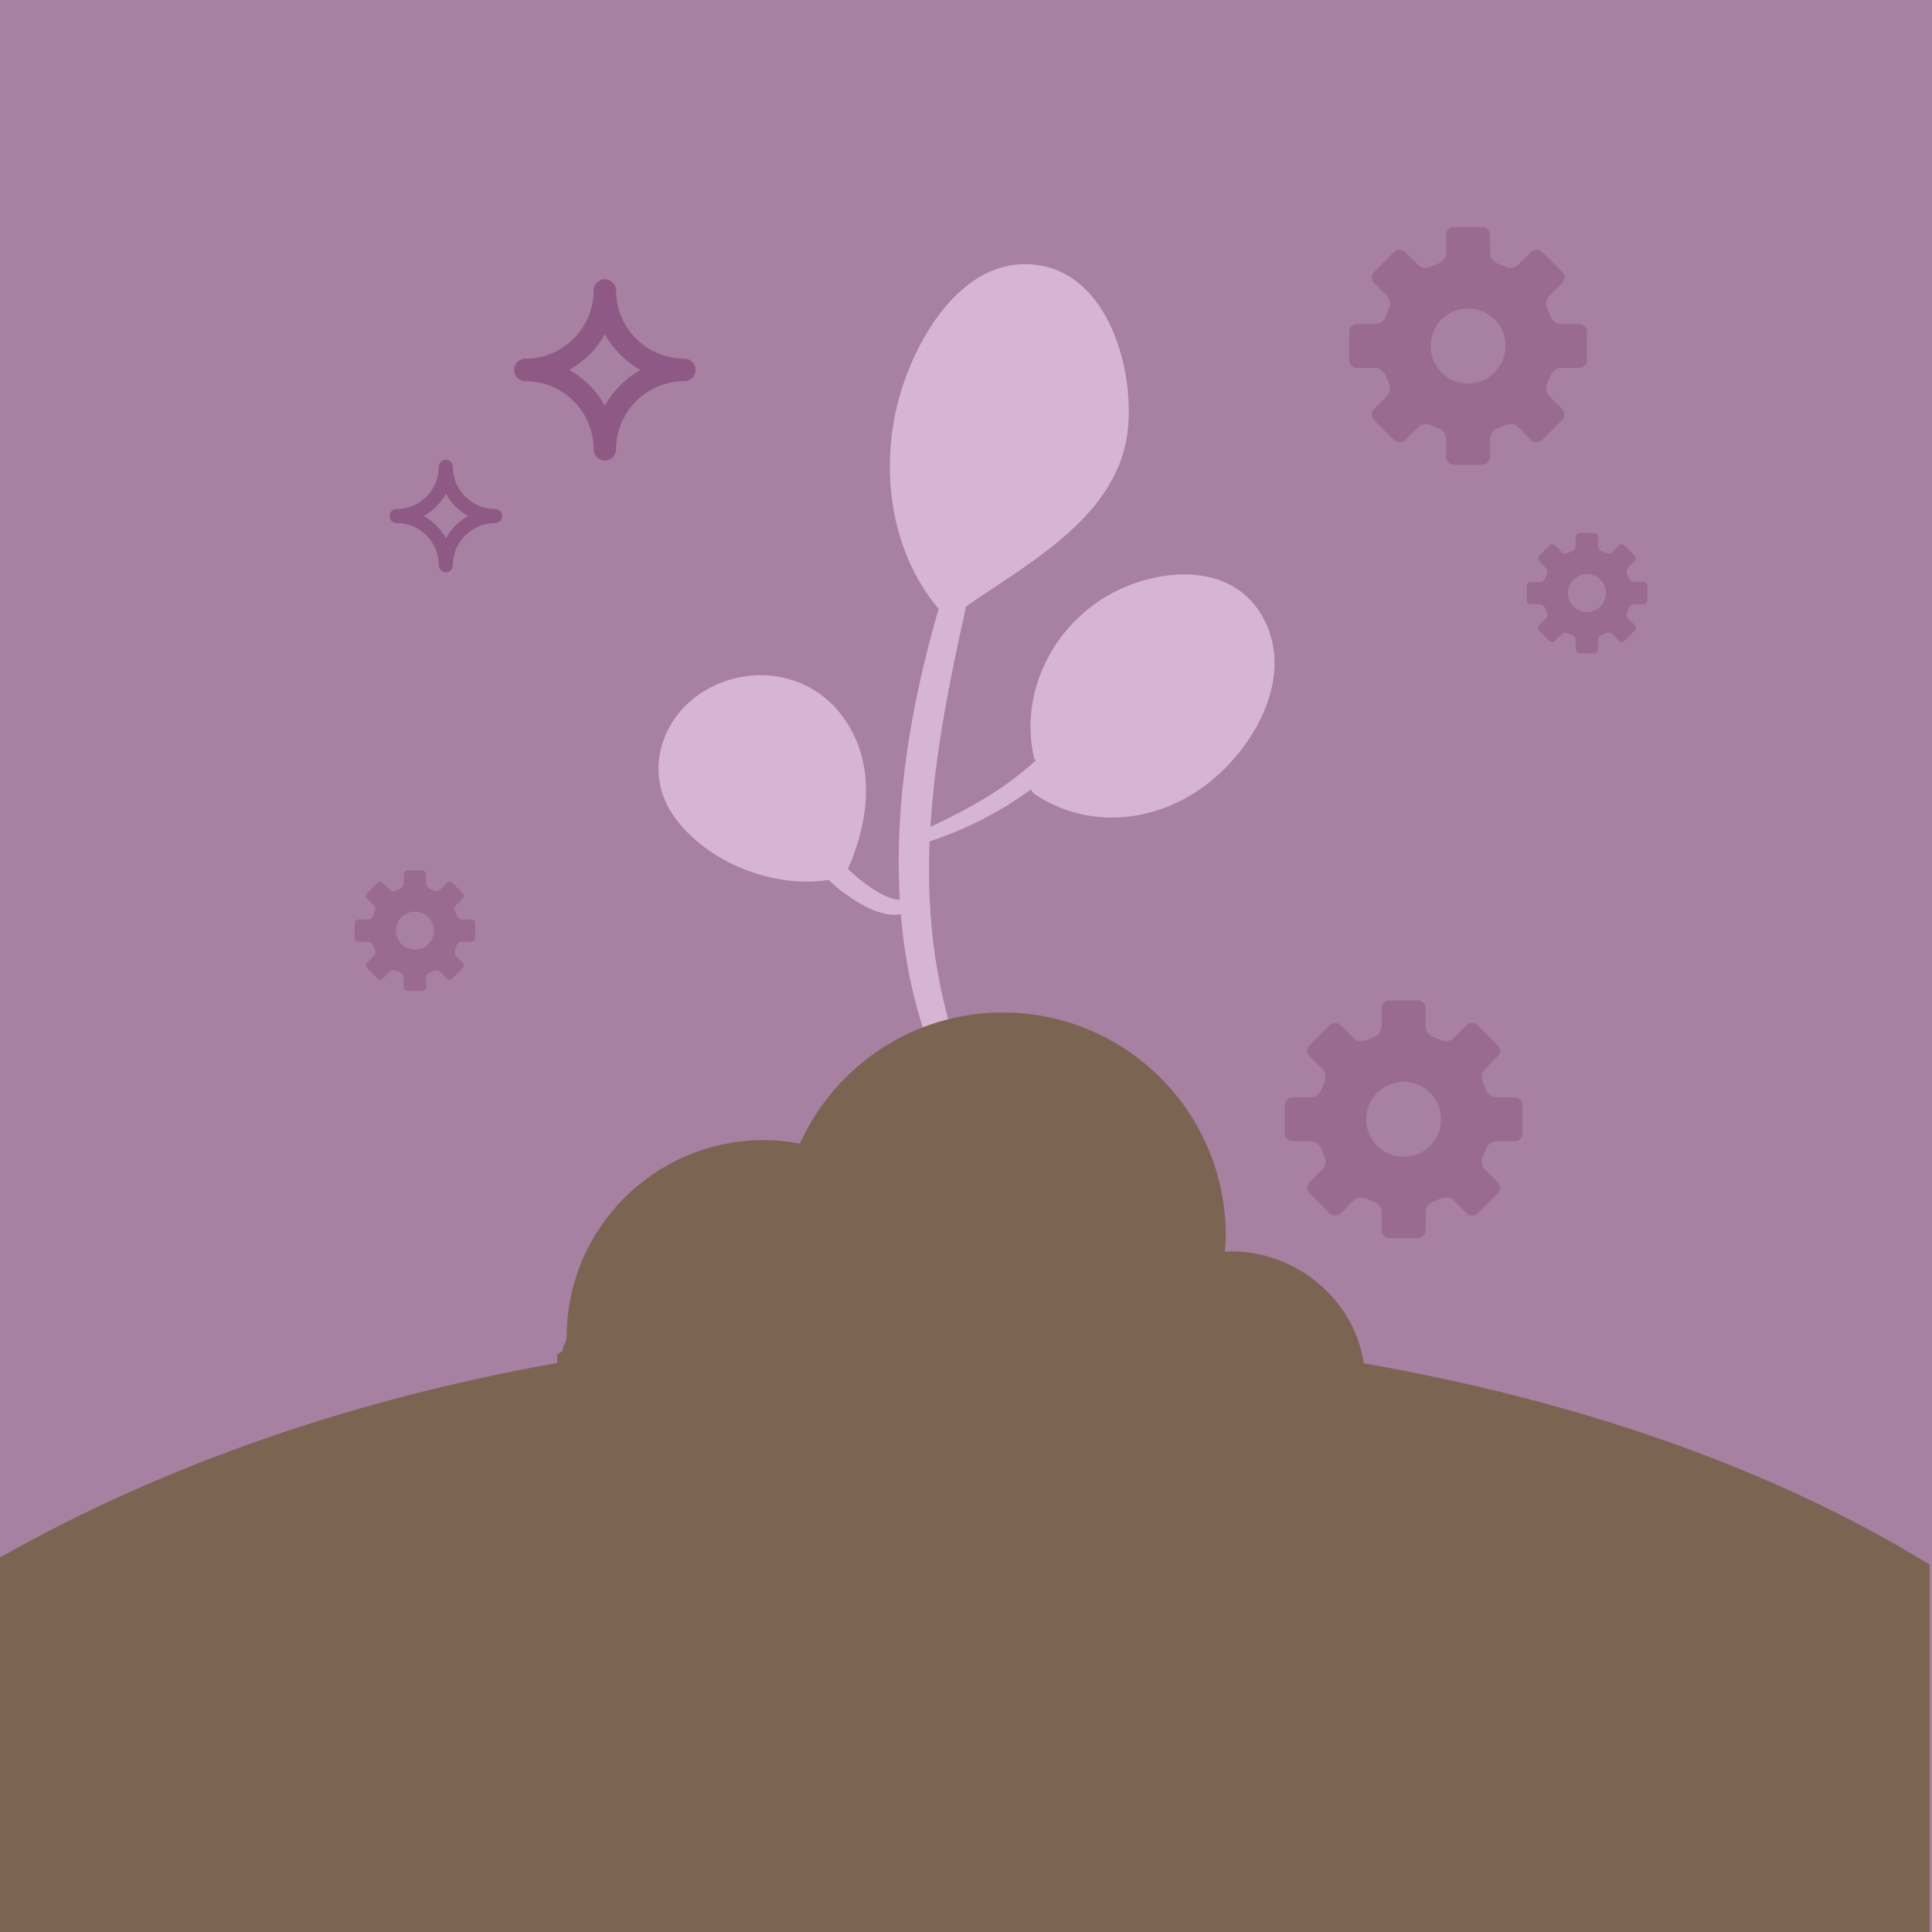 <?xml version="1.0" encoding="utf-8"?>
<!-- Generator: Adobe Illustrator 16.0.0, SVG Export Plug-In . SVG Version: 6.00 Build 0)  -->
<!DOCTYPE svg PUBLIC "-//W3C//DTD SVG 1.1//EN" "http://www.w3.org/Graphics/SVG/1.1/DTD/svg11.dtd">
<svg version="1.1" id="Capa_1" xmlns="http://www.w3.org/2000/svg" xmlns:xlink="http://www.w3.org/1999/xlink" x="0px" y="0px"
	 width="390px" height="390px" viewBox="0 0 390 390" enable-background="new 0 0 390 390" xml:space="preserve">
<rect x="-0.023" opacity="0.7" fill="#844A79" width="390.266" height="390.266"/>
<path opacity="0.7" fill="#EACCE8" d="M254.577,123.991c-6.396-10.633-20.907-9.326-30.466-4.046
	c-11.598,6.418-18.41,19.997-15.368,33.052c0.057,0.235,0.171,0.403,0.308,0.53c-1.59,1.429-3.235,2.812-4.99,4.107
	c-5.098,3.772-10.575,6.595-16.237,9.283c0.886-14.767,3.852-29.498,7.203-44.516c13.268-9.144,30.961-18.537,32.67-35.913
	c1.274-12.926-4.623-32.961-20.543-33.162c-13.805-0.172-22.686,15.888-25.762,27.378c-3.811,14.251-1.574,30.761,8.081,42.196
	c-5.515,18.949-8.998,39.195-7.828,58.737c-3.38-0.119-8.114-3.971-10.487-6.221c4.555-10.283,5.781-22.498-1.818-31.746
	c-6.552-7.967-17.827-9.51-26.687-4.464c-9.295,5.286-12.95,16.985-6.393,25.882c6.698,9.079,19.813,14.278,31.005,12.55
	c0.856,0.811,1.716,1.551,2.516,2.169c2.77,2.118,8.06,5.599,12.053,4.716c1.073,12.807,4.21,25.278,10.207,36.819
	c1.173,2.261,5.009,0.614,4.114-1.806c-0.24-0.641-0.471-1.28-0.709-1.915c-0.047-0.127-0.129-0.221-0.193-0.326
	c-6.395-16.13-8.24-31.832-7.604-47.464c7.032-2.239,14.148-5.872,20.488-10.491c0.172,0.403,0.425,0.785,0.884,1.083
	c10.844,7.081,24.308,5.697,34.467-2.01C253.399,150.898,261.791,135.978,254.577,123.991"/>
<path fill="#7C6453" d="M275.301,275.209c-1.887-12.765-13.47-22.595-26.717-22.595c-0.476,0-0.874,0.042-1.345,0.066
	c0.081-1.081,0.201-2.163,0.201-3.271c0-24.864-20.144-45.022-45.006-45.022c-18.23,0-33.896,10.866-40.967,26.457
	c-2.373-0.441-4.786-0.695-7.281-0.695c-21.984,0-39.799,17.817-39.799,39.799c0,0.916-0.874,1.818-0.809,2.722
	c-0.084,0.258-1.078,0.509-1.078,0.78v1.676c-44,7.829-83,22.108-115,40.722V390.5h392v-74.653
	C359.5,297.301,320.406,283.058,275.301,275.209z"/>
<path opacity="0.7" fill="#844A79" d="M119.827,90.701c0,1.25,1.016,2.266,2.266,2.266c0.004,0,0.004-0.002,0.007-0.002
	c0.001,0,0.007,0.002,0.007,0.002c1.249,0,2.265-1.016,2.265-2.266c0-0.03-0.003-0.053-0.003-0.078
	c0.042-7.483,6.076-13.551,13.538-13.678c0.078,0.002,0.153,0.013,0.23,0.013c1.251,0,2.268-1.017,2.268-2.269
	c0-0.005,0-0.013,0-0.019c0-0.005,0-0.012,0-0.017c0-1.251-1.016-2.27-2.268-2.27c-0.077,0-0.152,0.012-0.23,0.014
	c-7.462-0.126-13.492-6.196-13.538-13.675c0-0.029,0.003-0.051,0.003-0.079c0-1.251-1.016-2.266-2.265-2.266
	c0,0-0.005,0.001-0.007,0.001c-0.003,0-0.003-0.001-0.007-0.001c-1.25,0-2.266,1.015-2.266,2.266c0,0.028,0.004,0.05,0.004,0.079
	c-0.042,7.479-6.077,13.549-13.536,13.675c-0.077-0.002-0.155-0.014-0.234-0.014c-1.251,0-2.267,1.019-2.267,2.27
	c0,0.005,0.004,0.012,0.004,0.017c0,0.005-0.004,0.013-0.004,0.019c0,1.252,1.016,2.269,2.267,2.269
	c0.079,0,0.157-0.011,0.234-0.013c7.459,0.127,13.49,6.194,13.536,13.678C119.831,90.648,119.827,90.673,119.827,90.701z
	 M114.902,74.671c3.027-1.674,5.526-4.178,7.198-7.205c1.67,3.027,4.174,5.531,7.198,7.205c-3.023,1.678-5.527,4.18-7.198,7.207
	C120.428,78.851,117.929,76.349,114.902,74.671z"/>
<path opacity="0.7" fill="#844A79" d="M88.596,114.122c0,0.778,0.63,1.409,1.407,1.409c0.002,0,0.002,0,0.006,0l0.003,0
	c0.776,0,1.41-0.631,1.41-1.409c0-0.017-0.003-0.031-0.003-0.048c0.026-4.646,3.773-8.415,8.409-8.494
	c0.049,0.001,0.094,0.008,0.142,0.008c0.777,0,1.409-0.631,1.409-1.409c0-0.004,0-0.009,0-0.012c0-0.004,0-0.008,0-0.011
	c0-0.776-0.632-1.409-1.409-1.409c-0.048,0-0.093,0.005-0.142,0.007c-4.636-0.079-8.381-3.848-8.409-8.494
	c0-0.02,0.003-0.032,0.003-0.05c0-0.777-0.633-1.407-1.41-1.407l-0.003,0.002c-0.004,0-0.004-0.002-0.006-0.002
	c-0.777,0-1.407,0.63-1.407,1.407c0,0.019,0.003,0.031,0.003,0.05c-0.028,4.646-3.776,8.415-8.408,8.494
	c-0.049-0.002-0.097-0.007-0.146-0.007c-0.777,0-1.409,0.632-1.409,1.409c0,0.003,0.003,0.007,0.003,0.011
	c0,0.002-0.003,0.008-0.003,0.012c0,0.778,0.631,1.409,1.409,1.409c0.049,0,0.097-0.007,0.146-0.008
	c4.632,0.079,8.378,3.848,8.408,8.494C88.599,114.09,88.596,114.106,88.596,114.122z M85.536,104.166
	c1.88-1.041,3.432-2.595,4.473-4.475c1.037,1.88,2.591,3.435,4.469,4.475c-1.878,1.042-3.432,2.596-4.469,4.477
	C88.968,106.762,87.417,105.208,85.536,104.166z"/>
<g opacity="0.4">
	<path fill="#844A79" d="M331.727,117.477h-1.885c-0.438,0-0.907-0.334-1.044-0.748l-0.348-0.854
		c-0.202-0.393-0.108-0.957,0.199-1.271l1.332-1.328c0.316-0.304,0.316-0.813,0-1.12l-2.053-2.061c-0.316-0.308-0.82-0.308-1.123,0
		l-1.332,1.33c-0.306,0.309-0.88,0.405-1.271,0.207l-0.85-0.349c-0.416-0.136-0.754-0.606-0.754-1.046v-1.88
		c0-0.434-0.356-0.795-0.8-0.795h-2.906c-0.437,0-0.793,0.36-0.793,0.795v1.88c0,0.437-0.339,0.91-0.757,1.046l-0.847,0.349
		c-0.388,0.198-0.965,0.102-1.27-0.207l-1.326-1.33c-0.312-0.308-0.812-0.308-1.124,0l-2.062,2.061c-0.307,0.307-0.307,0.816,0,1.12
		l1.331,1.328c0.312,0.314,0.404,0.878,0.206,1.271l-0.346,0.854c-0.14,0.413-0.609,0.748-1.052,0.748h-1.881
		c-0.431,0-0.793,0.358-0.793,0.797v2.907c0,0.437,0.358,0.795,0.793,0.795h1.883c0.437,0,0.91,0.339,1.052,0.753l0.344,0.854
		c0.198,0.391,0.107,0.962-0.202,1.271l-1.331,1.329c-0.308,0.31-0.308,0.812,0,1.12l2.058,2.06c0.314,0.307,0.814,0.307,1.125,0
		l1.325-1.333c0.305-0.309,0.882-0.4,1.271-0.207l0.85,0.348c0.416,0.142,0.754,0.609,0.754,1.049v1.882
		c0,0.437,0.355,0.794,0.795,0.794h2.906c0.438,0,0.797-0.353,0.797-0.794v-1.882c0-0.438,0.343-0.908,0.754-1.049l0.85-0.348
		c0.391-0.193,0.965-0.102,1.272,0.207l1.331,1.333c0.306,0.307,0.809,0.307,1.122,0l2.056-2.06c0.313-0.309,0.313-0.811,0-1.12
		l-1.334-1.329c-0.309-0.31-0.395-0.881-0.199-1.271l0.35-0.854c0.134-0.414,0.606-0.753,1.041-0.753h1.885
		c0.435,0,0.794-0.355,0.794-0.795v-2.907C332.52,117.835,332.157,117.477,331.727,117.477z M320.351,123.563
		c-2.117,0-3.835-1.719-3.835-3.835c0-2.121,1.718-3.84,3.835-3.84c2.118,0,3.831,1.719,3.831,3.84
		C324.182,121.844,322.469,123.563,320.351,123.563z"/>
	<path fill="#844A79" d="M95.132,185.614h-1.884c-0.436,0-0.908-0.336-1.042-0.749l-0.351-0.853
		c-0.198-0.392-0.107-0.959,0.202-1.271l1.332-1.329c0.316-0.305,0.316-0.813,0-1.12l-2.055-2.06c-0.312-0.308-0.818-0.308-1.123,0
		l-1.332,1.329c-0.307,0.31-0.879,0.404-1.27,0.208l-0.85-0.352c-0.414-0.136-0.753-0.605-0.753-1.044v-1.881
		c0-0.435-0.354-0.795-0.797-0.795h-2.908c-0.437,0-0.796,0.356-0.796,0.795v1.881c0,0.437-0.339,0.908-0.753,1.044l-0.847,0.352
		c-0.388,0.196-0.967,0.102-1.272-0.208l-1.327-1.329c-0.311-0.308-0.811-0.308-1.121,0l-2.062,2.06
		c-0.307,0.307-0.307,0.815,0,1.12l1.334,1.329c0.307,0.312,0.399,0.879,0.204,1.271l-0.347,0.853
		c-0.14,0.412-0.608,0.749-1.05,0.749h-1.882c-0.431,0-0.792,0.356-0.792,0.795v2.909c0,0.436,0.36,0.794,0.792,0.794h1.884
		c0.44,0,0.909,0.337,1.048,0.755l0.347,0.851c0.198,0.392,0.105,0.962-0.204,1.271l-1.331,1.33c-0.307,0.308-0.307,0.814,0,1.12
		l2.059,2.062c0.311,0.306,0.814,0.306,1.125,0l1.327-1.333c0.303-0.309,0.882-0.4,1.269-0.209l0.849,0.352
		c0.414,0.139,0.753,0.607,0.753,1.046v1.883c0,0.437,0.358,0.793,0.796,0.793h2.906c0.437,0,0.799-0.353,0.799-0.793v-1.883
		c0-0.437,0.342-0.907,0.755-1.046l0.846-0.352c0.393-0.191,0.965-0.1,1.272,0.209l1.332,1.333c0.307,0.306,0.811,0.306,1.123,0
		l2.055-2.062c0.314-0.308,0.314-0.812,0-1.12l-1.334-1.33c-0.305-0.309-0.396-0.879-0.198-1.271l0.35-0.851
		c0.133-0.417,0.607-0.755,1.044-0.755h1.881c0.435,0,0.795-0.355,0.795-0.794v-2.909C95.926,185.975,95.566,185.614,95.132,185.614
		z M83.756,191.701c-2.116,0-3.836-1.719-3.836-3.836c0-2.121,1.72-3.84,3.836-3.84c2.12,0,3.833,1.72,3.833,3.84
		C87.589,189.981,85.876,191.701,83.756,191.701z"/>
	<path fill="#844A79" d="M318.783,65.401h-3.716c-0.859,0-1.792-0.663-2.056-1.476l-0.693-1.681
		c-0.39-0.774-0.209-1.892,0.396-2.506l2.628-2.619c0.62-0.603,0.62-1.605,0-2.21l-4.052-4.06c-0.617-0.609-1.61-0.609-2.215,0
		l-2.627,2.618c-0.603,0.611-1.732,0.8-2.503,0.411l-1.677-0.691c-0.814-0.27-1.483-1.196-1.483-2.062v-3.707
		c0-0.86-0.699-1.569-1.572-1.569h-5.731c-0.862,0-1.57,0.704-1.57,1.569v3.707c0,0.861-0.669,1.792-1.486,2.062l-1.672,0.691
		c-0.766,0.389-1.906,0.2-2.507-0.411l-2.618-2.618c-0.61-0.609-1.599-0.609-2.209,0l-4.065,4.06c-0.606,0.605-0.606,1.608,0,2.21
		l2.629,2.619c0.604,0.614,0.789,1.732,0.403,2.506l-0.684,1.681c-0.277,0.813-1.198,1.476-2.074,1.476h-3.708
		c-0.851,0-1.565,0.704-1.565,1.569v5.734c0,0.859,0.71,1.566,1.565,1.566h3.713c0.867,0,1.792,0.667,2.069,1.488l0.684,1.678
		c0.389,0.776,0.206,1.899-0.402,2.508l-2.625,2.624c-0.604,0.605-0.604,1.603,0,2.207l4.061,4.062c0.614,0.606,1.606,0.606,2.217,0
		l2.615-2.625c0.599-0.609,1.74-0.789,2.502-0.414l1.677,0.692c0.817,0.275,1.484,1.199,1.484,2.065v3.712
		c0,0.862,0.705,1.563,1.568,1.563h5.73c0.864,0,1.575-0.695,1.575-1.563v-3.712c0-0.863,0.675-1.791,1.488-2.065l1.669-0.692
		c0.771-0.375,1.902-0.195,2.507,0.414l2.627,2.625c0.604,0.606,1.599,0.606,2.214,0l4.05-4.062c0.619-0.609,0.619-1.602,0-2.207
		l-2.625-2.624c-0.604-0.609-0.785-1.732-0.394-2.508l0.691-1.678c0.263-0.821,1.195-1.488,2.056-1.488h3.711
		c0.856,0,1.567-0.698,1.567-1.566v-5.734C320.346,66.112,319.638,65.401,318.783,65.401z M296.349,77.402
		c-4.172,0-7.562-3.39-7.562-7.562c0-4.183,3.391-7.572,7.562-7.572c4.183,0,7.559,3.39,7.559,7.572
		C303.907,74.013,300.531,77.402,296.349,77.402z"/>
	<path fill="#844A79" d="M305.772,221.508h-3.716c-0.856,0-1.789-0.662-2.056-1.477l-0.689-1.681
		c-0.392-0.774-0.212-1.892,0.395-2.506l2.629-2.618c0.621-0.604,0.621-1.607,0-2.211l-4.052-4.061
		c-0.619-0.607-1.612-0.607-2.214,0l-2.627,2.618c-0.604,0.61-1.734,0.8-2.507,0.411l-1.677-0.691
		c-0.812-0.271-1.482-1.195-1.482-2.062v-3.707c0-0.861-0.697-1.569-1.571-1.569h-5.731c-0.864,0-1.571,0.705-1.571,1.569v3.707
		c0,0.862-0.67,1.791-1.485,2.062l-1.67,0.691c-0.766,0.389-1.908,0.199-2.508-0.411l-2.618-2.618c-0.613-0.607-1.598-0.607-2.21,0
		l-4.065,4.061c-0.605,0.604-0.605,1.607,0,2.211l2.627,2.618c0.605,0.614,0.791,1.731,0.403,2.506l-0.681,1.681
		c-0.276,0.814-1.2,1.477-2.073,1.477h-3.708c-0.852,0-1.566,0.703-1.566,1.569v5.733c0,0.861,0.709,1.566,1.566,1.566h3.713
		c0.866,0,1.792,0.665,2.068,1.489l0.681,1.677c0.392,0.776,0.208,1.898-0.399,2.508l-2.626,2.623c-0.603,0.608-0.603,1.604,0,2.208
		l4.061,4.062c0.613,0.606,1.605,0.606,2.216,0l2.617-2.625c0.598-0.608,1.739-0.787,2.503-0.413l1.675,0.693
		c0.816,0.273,1.485,1.198,1.485,2.064v3.712c0,0.863,0.702,1.565,1.568,1.565h5.729c0.863,0,1.575-0.698,1.575-1.565v-3.712
		c0-0.864,0.676-1.791,1.487-2.064l1.668-0.693c0.774-0.374,1.906-0.195,2.508,0.413l2.627,2.625c0.605,0.606,1.599,0.606,2.215,0
		l4.052-4.062c0.619-0.609,0.619-1.6,0-2.208l-2.628-2.623c-0.604-0.609-0.785-1.731-0.393-2.508l0.689-1.677
		c0.263-0.824,1.196-1.489,2.056-1.489h3.711c0.857,0,1.571-0.698,1.571-1.566v-5.733
		C307.339,222.218,306.628,221.508,305.772,221.508z M283.342,233.508c-4.176,0-7.564-3.389-7.564-7.562
		c0-4.184,3.389-7.572,7.564-7.572c4.18,0,7.556,3.389,7.556,7.572C290.897,230.119,287.521,233.508,283.342,233.508z"/>
</g>
</svg>
